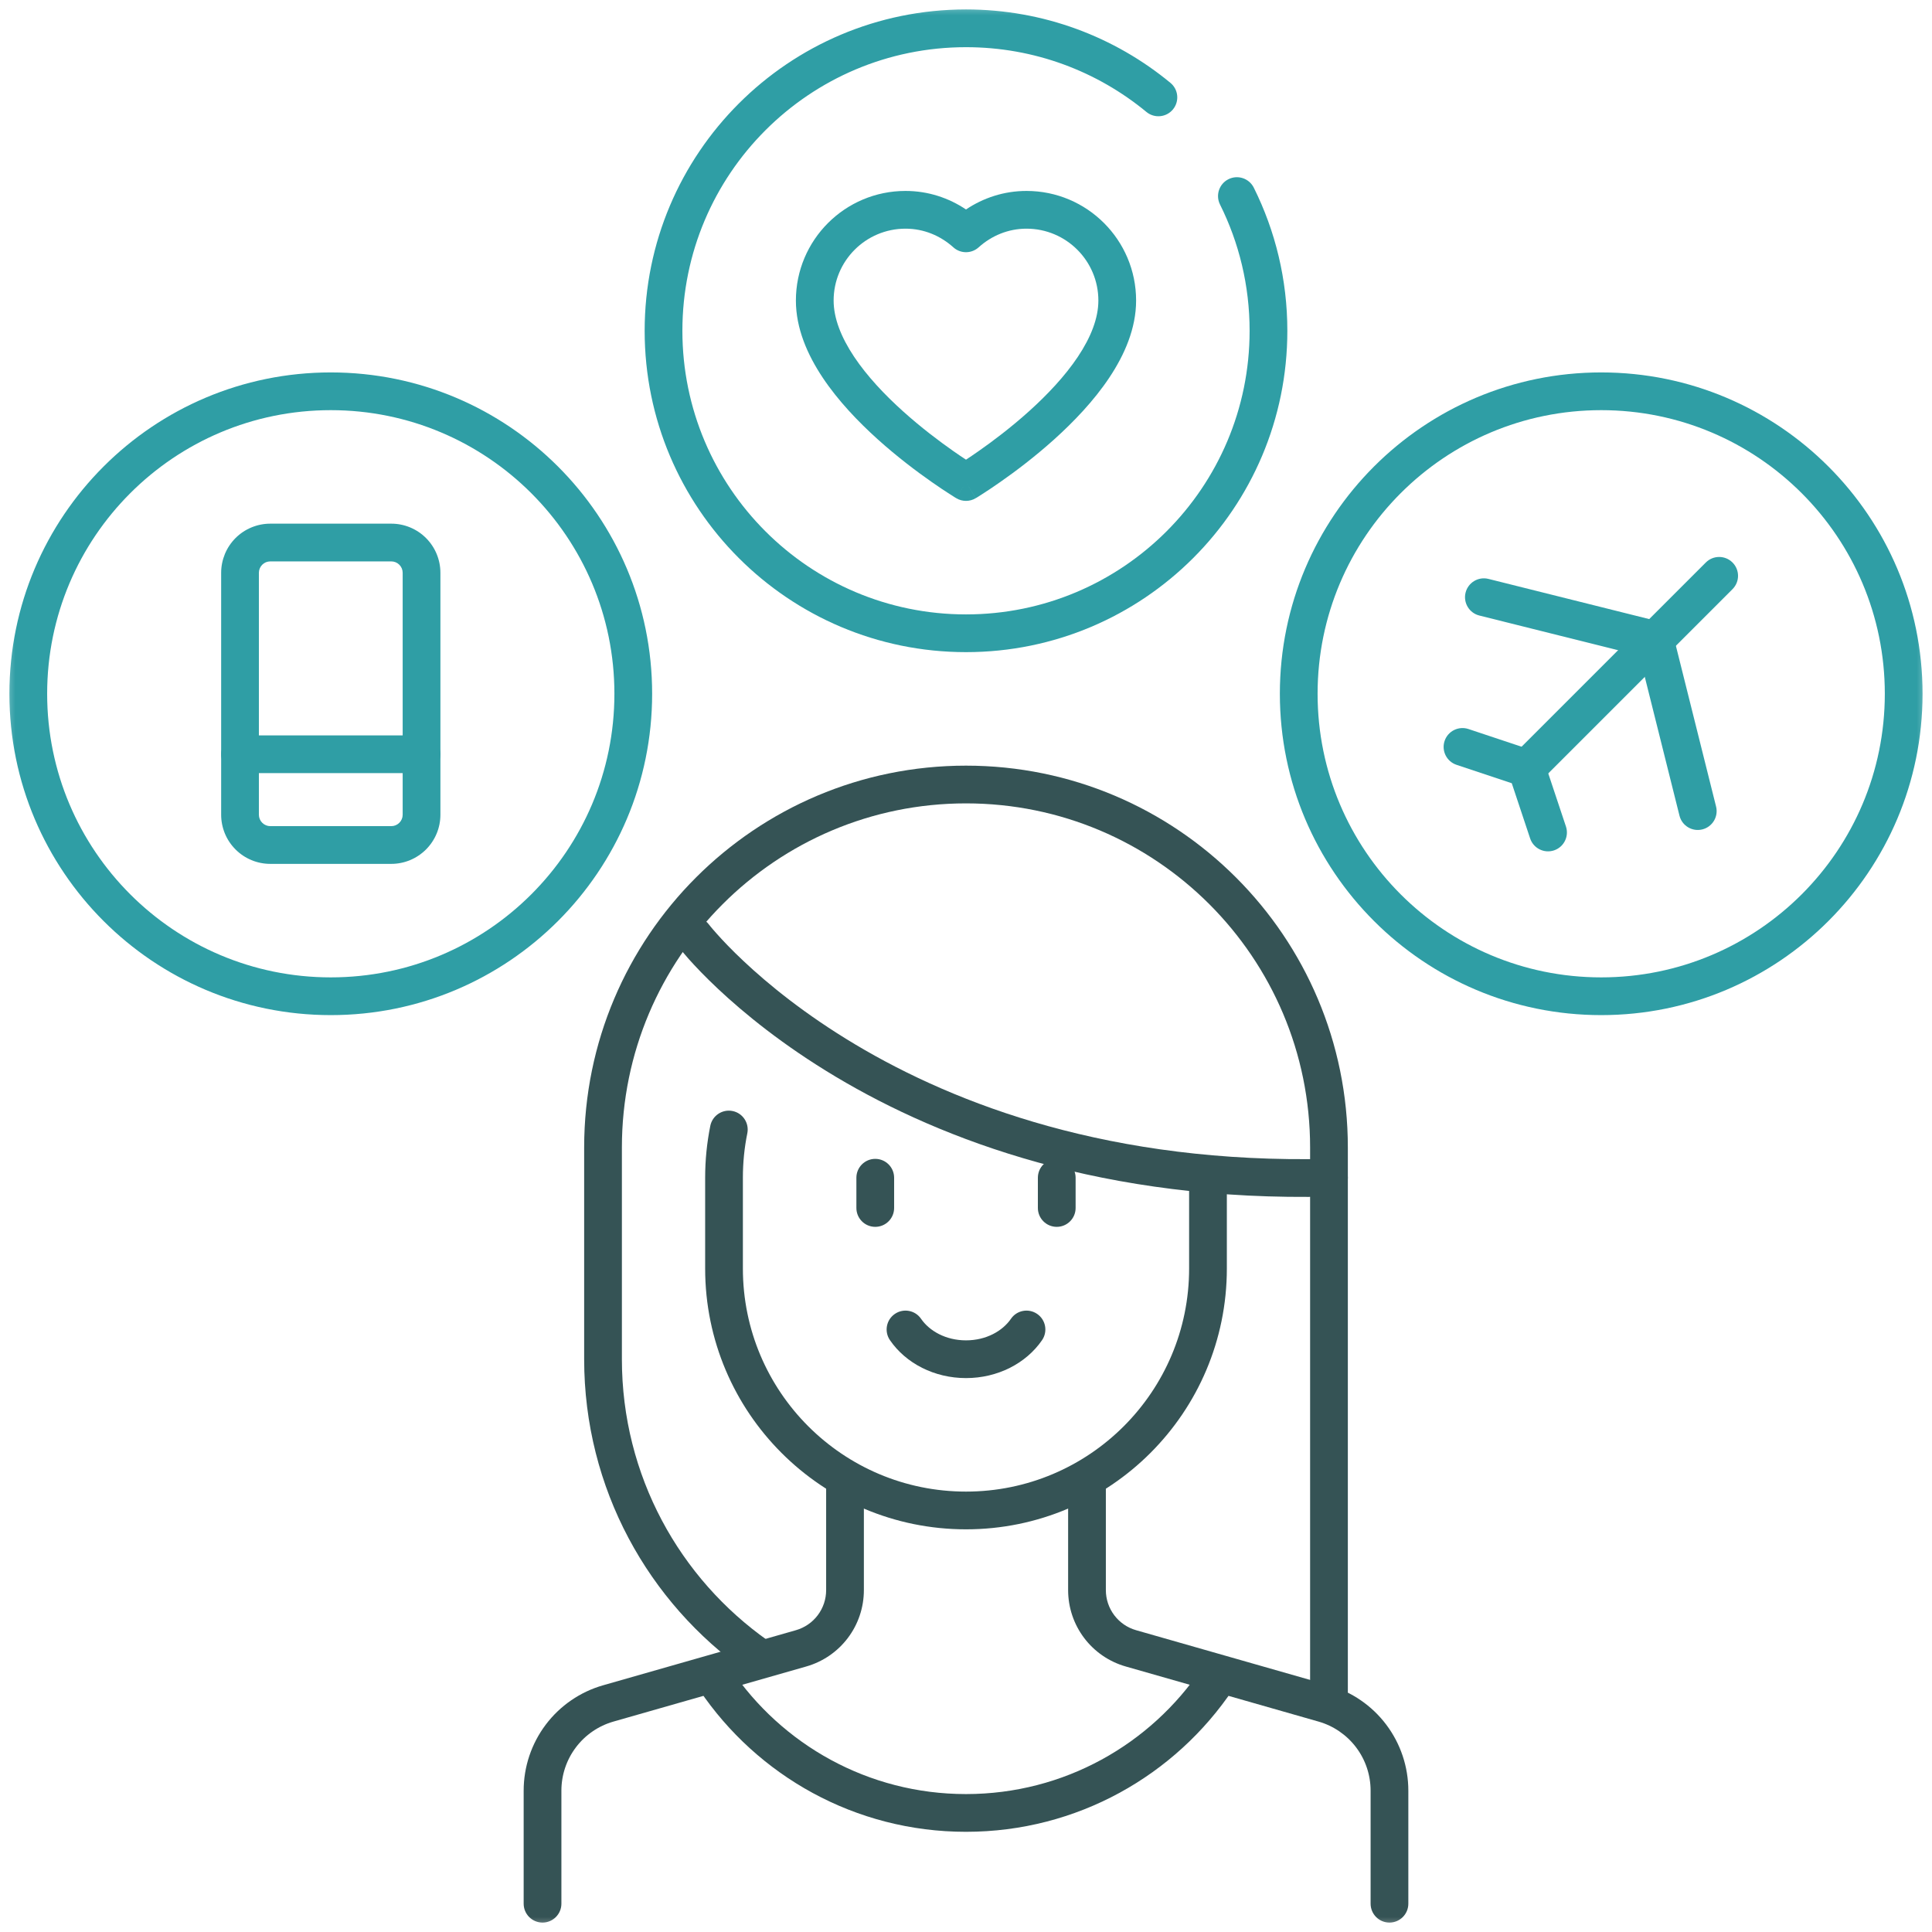 <svg width="64" height="64" viewBox="0 0 64 64" fill="none" xmlns="http://www.w3.org/2000/svg">
<g clip-path="url(#clip0_33_814)">
<mask id="mask0_33_814" style="mask-type:luminance" maskUnits="userSpaceOnUse" x="0" y="0" width="64" height="64">
<path d="M0 0H64V64H0V0Z" fill="white"/>
</mask>
<g mask="url(#mask0_33_814)">
<path fill-rule="evenodd" clip-rule="evenodd" d="M8.954 28.617C8.954 28.617 8.954 28.617 8.954 28.617H12.962C13.393 28.617 13.807 28.445 14.112 28.14C14.417 27.835 14.589 27.422 14.589 26.99V18.974C14.589 18.542 14.417 18.128 14.112 17.823C13.807 17.518 13.393 17.347 12.962 17.347H8.954C8.954 17.347 8.954 17.347 8.954 17.347C8.74 17.347 8.528 17.389 8.331 17.471C8.134 17.552 7.954 17.672 7.803 17.823C7.652 17.974 7.532 18.154 7.45 18.351C7.369 18.549 7.326 18.76 7.326 18.974V26.99C7.326 27.204 7.369 27.415 7.45 27.613C7.532 27.81 7.652 27.989 7.803 28.14C7.954 28.292 8.134 28.411 8.331 28.493C8.528 28.575 8.74 28.617 8.954 28.617ZM8.954 27.367C8.904 27.367 8.855 27.357 8.809 27.338C8.763 27.319 8.722 27.291 8.687 27.256C8.652 27.221 8.624 27.18 8.605 27.134C8.586 27.088 8.576 27.04 8.576 26.99V18.974C8.576 18.924 8.586 18.875 8.605 18.83C8.624 18.784 8.652 18.742 8.687 18.707C8.722 18.672 8.763 18.645 8.809 18.625C8.855 18.607 8.904 18.597 8.954 18.597H12.962C13.062 18.597 13.158 18.637 13.228 18.707C13.299 18.778 13.339 18.874 13.339 18.974V26.99C13.339 27.09 13.299 27.186 13.228 27.256C13.158 27.327 13.062 27.367 12.962 27.367H8.954Z" fill="#2F9EA5"/>
<path fill-rule="evenodd" clip-rule="evenodd" d="M7.327 24.986C7.327 25.331 7.606 25.611 7.952 25.611H13.964C14.309 25.611 14.589 25.331 14.589 24.986C14.589 24.641 14.309 24.361 13.964 24.361H7.952C7.606 24.361 7.327 24.641 7.327 24.986Z" fill="#2F9EA5"/>
<path fill-rule="evenodd" clip-rule="evenodd" d="M23.359 42.02C23.359 46.793 27.228 50.661 32 50.661C36.772 50.661 40.641 46.793 40.641 42.02V39.014C40.641 38.669 40.361 38.389 40.016 38.389C39.671 38.389 39.391 38.669 39.391 39.014V42.02C39.391 46.102 36.082 49.411 32 49.411C27.918 49.411 24.609 46.102 24.609 42.02V39.014C24.609 38.509 24.659 38.016 24.756 37.541C24.824 37.202 24.605 36.872 24.267 36.804C23.928 36.736 23.599 36.955 23.53 37.293C23.418 37.85 23.359 38.425 23.359 39.014V42.02Z" fill="#355355"/>
<path fill-rule="evenodd" clip-rule="evenodd" d="M44.024 56.673C44.369 56.673 44.649 56.394 44.649 56.048V38.012C44.649 31.026 38.986 25.363 32 25.363C25.014 25.363 19.351 31.026 19.351 38.012V45.026C19.351 49.308 21.478 53.092 24.731 55.38C25.014 55.578 25.404 55.511 25.602 55.228C25.801 54.946 25.733 54.556 25.451 54.357C22.516 52.294 20.601 48.884 20.601 45.026V38.012C20.601 31.717 25.704 26.613 32 26.613C38.295 26.613 43.399 31.717 43.399 38.012V56.048C43.399 56.394 43.679 56.673 44.024 56.673Z" fill="#355355"/>
<path fill-rule="evenodd" clip-rule="evenodd" d="M46.028 63.688C46.373 63.688 46.653 63.408 46.653 63.062V59.318C46.653 58.529 46.396 57.761 45.921 57.131C45.446 56.501 44.778 56.043 44.02 55.827L37.633 54.002C37.633 54.002 37.633 54.002 37.633 54.002C37.345 53.92 37.092 53.746 36.911 53.506C36.731 53.267 36.633 52.976 36.633 52.676V49.034C36.633 48.689 36.353 48.409 36.008 48.409C35.663 48.409 35.383 48.689 35.383 49.034V52.676C35.383 53.247 35.569 53.803 35.913 54.259C36.257 54.715 36.74 55.047 37.29 55.204L43.676 57.029C43.676 57.029 43.676 57.029 43.676 57.029C44.174 57.171 44.611 57.471 44.923 57.884C45.235 58.297 45.403 58.8 45.403 59.318C45.403 59.318 45.403 59.318 45.403 59.318V63.062C45.403 63.408 45.683 63.688 46.028 63.688Z" fill="#355355"/>
<path fill-rule="evenodd" clip-rule="evenodd" d="M17.972 63.688C18.317 63.688 18.597 63.408 18.597 63.062V59.318C18.597 58.8 18.765 58.297 19.077 57.884C19.388 57.471 19.826 57.171 20.323 57.029M20.323 57.029L26.71 55.204C26.71 55.204 26.71 55.204 26.71 55.204C27.259 55.047 27.743 54.715 28.087 54.259C28.431 53.803 28.617 53.247 28.617 52.676C28.617 52.676 28.617 52.676 28.617 52.676V49.034C28.617 48.689 28.337 48.409 27.992 48.409C27.647 48.409 27.367 48.689 27.367 49.034V52.676C27.367 52.976 27.269 53.267 27.089 53.506C26.908 53.746 26.655 53.919 26.367 54.002L19.98 55.827C19.221 56.043 18.554 56.501 18.079 57.131C17.604 57.761 17.347 58.529 17.347 59.318C17.347 59.318 17.347 59.318 17.347 59.318V63.062C17.347 63.408 17.627 63.688 17.972 63.688" fill="#355355"/>
<path fill-rule="evenodd" clip-rule="evenodd" d="M23.478 30.618L23.48 30.62C23.482 30.622 23.485 30.627 23.49 30.633C23.5 30.646 23.517 30.667 23.539 30.694C23.585 30.749 23.655 30.833 23.752 30.94C23.944 31.156 24.238 31.468 24.638 31.843C25.438 32.595 26.659 33.6 28.331 34.598C31.669 36.59 36.814 38.558 44.009 38.389C44.355 38.381 44.641 38.654 44.649 38.999C44.657 39.345 44.384 39.631 44.039 39.639C36.587 39.813 31.211 37.773 27.69 35.671C25.932 34.622 24.639 33.559 23.782 32.754C23.354 32.352 23.034 32.013 22.819 31.773C22.712 31.652 22.631 31.557 22.575 31.489C22.547 31.456 22.526 31.429 22.511 31.411C22.504 31.401 22.498 31.394 22.494 31.388L22.488 31.381L22.487 31.379L22.486 31.378C22.486 31.378 22.485 31.378 22.982 30.998L22.485 31.378C22.276 31.104 22.328 30.711 22.602 30.502C22.876 30.292 23.268 30.344 23.478 30.618L23.478 30.618C23.478 30.618 23.478 30.618 23.478 30.618Z" fill="#355355"/>
<path fill-rule="evenodd" clip-rule="evenodd" d="M28.994 40.641C29.339 40.641 29.619 40.361 29.619 40.016V39.014C29.619 38.669 29.339 38.389 28.994 38.389C28.649 38.389 28.369 38.669 28.369 39.014V40.016C28.369 40.361 28.649 40.641 28.994 40.641Z" fill="#355355"/>
<path fill-rule="evenodd" clip-rule="evenodd" d="M35.006 40.641C35.351 40.641 35.631 40.361 35.631 40.016V39.014C35.631 38.669 35.351 38.389 35.006 38.389C34.661 38.389 34.381 38.669 34.381 39.014V40.016C34.381 40.361 34.661 40.641 35.006 40.641Z" fill="#355355"/>
<path fill-rule="evenodd" clip-rule="evenodd" d="M32 44.401C31.33 44.401 30.788 44.09 30.511 43.687C30.316 43.402 29.927 43.33 29.642 43.526C29.358 43.721 29.285 44.11 29.481 44.395C30.009 45.164 30.952 45.651 32 45.651C33.048 45.651 33.99 45.164 34.519 44.395C34.715 44.11 34.642 43.721 34.358 43.526C34.073 43.33 33.684 43.402 33.489 43.687C33.212 44.09 32.67 44.401 32 44.401Z" fill="#355355"/>
<path fill-rule="evenodd" clip-rule="evenodd" d="M23.173 55.989C25.085 58.819 28.325 60.681 32 60.681C35.686 60.681 38.935 58.807 40.844 55.962C41.037 55.676 40.96 55.288 40.674 55.095C40.387 54.903 39.999 54.979 39.806 55.266C38.119 57.779 35.252 59.431 32 59.431C28.758 59.431 25.898 57.789 24.209 55.289C24.016 55.003 23.627 54.928 23.341 55.121C23.055 55.314 22.98 55.703 23.173 55.989Z" fill="#355355"/>
<path fill-rule="evenodd" clip-rule="evenodd" d="M21.355 10.958C21.355 16.837 26.121 21.603 32 21.603C37.879 21.603 42.645 16.837 42.645 10.958C42.645 9.256 42.245 7.645 41.533 6.216C41.379 5.908 41.004 5.782 40.695 5.936C40.386 6.09 40.261 6.465 40.414 6.774C41.042 8.033 41.395 9.453 41.395 10.958C41.395 16.147 37.189 20.353 32 20.353C26.811 20.353 22.605 16.147 22.605 10.958C22.605 5.769 26.811 1.563 32 1.563C34.271 1.563 36.352 2.368 37.976 3.708C38.242 3.928 38.636 3.89 38.856 3.624C39.075 3.357 39.038 2.963 38.771 2.744C36.931 1.225 34.572 0.313 32 0.313C26.121 0.313 21.355 5.079 21.355 10.958Z" fill="#2F9EA5"/>
<path fill-rule="evenodd" clip-rule="evenodd" d="M0.312 22.982C0.312 28.861 5.079 33.627 10.958 33.627C16.837 33.627 21.603 28.861 21.603 22.982C21.603 17.103 16.837 12.337 10.958 12.337C5.079 12.337 0.312 17.103 0.312 22.982ZM10.958 32.377C5.769 32.377 1.562 28.171 1.562 22.982C1.562 17.793 5.769 13.587 10.958 13.587C16.146 13.587 20.353 17.793 20.353 22.982C20.353 28.171 16.146 32.377 10.958 32.377Z" fill="#2F9EA5"/>
<path fill-rule="evenodd" clip-rule="evenodd" d="M42.397 22.982C42.397 28.861 47.163 33.627 53.042 33.627C58.921 33.627 63.687 28.861 63.687 22.982C63.687 17.103 58.921 12.337 53.042 12.337C47.163 12.337 42.397 17.103 42.397 22.982ZM53.042 32.377C47.853 32.377 43.647 28.171 43.647 22.982C43.647 17.793 47.853 13.587 53.042 13.587C58.231 13.587 62.437 17.793 62.437 22.982C62.437 28.171 58.231 32.377 53.042 32.377Z" fill="#2F9EA5"/>
<path fill-rule="evenodd" clip-rule="evenodd" d="M32.321 16.504L32 15.968L31.678 16.504C31.876 16.622 32.123 16.622 32.321 16.504ZM32 6.939C31.429 6.556 30.743 6.325 29.996 6.325C27.991 6.325 26.365 7.95 26.365 9.956C26.365 10.878 26.747 11.751 27.253 12.51C27.762 13.274 28.429 13.97 29.077 14.554C29.727 15.139 30.375 15.625 30.859 15.963C31.101 16.133 31.304 16.267 31.447 16.358C31.518 16.404 31.575 16.44 31.614 16.465C31.634 16.477 31.649 16.486 31.66 16.493L31.673 16.5L31.677 16.503L31.678 16.503C31.678 16.504 31.678 16.504 32 15.968C32.321 16.504 32.322 16.504 32.322 16.503L32.323 16.503L32.327 16.5L32.34 16.493C32.35 16.486 32.366 16.477 32.386 16.465C32.425 16.44 32.482 16.404 32.553 16.358C32.696 16.267 32.899 16.133 33.141 15.963C33.625 15.625 34.273 15.139 34.923 14.554C35.571 13.97 36.238 13.274 36.747 12.51C37.253 11.751 37.635 10.878 37.635 9.956C37.635 7.95 36.009 6.325 34.004 6.325C33.257 6.325 32.571 6.556 32 6.939ZM32 15.227C31.883 15.151 31.739 15.054 31.575 14.939C31.12 14.62 30.515 14.166 29.913 13.624C29.308 13.08 28.723 12.462 28.293 11.817C27.859 11.166 27.615 10.536 27.615 9.956C27.615 8.641 28.681 7.575 29.996 7.575C30.603 7.575 31.154 7.809 31.582 8.194C31.819 8.408 32.18 8.408 32.418 8.194C32.845 7.809 33.397 7.575 34.004 7.575C35.319 7.575 36.385 8.641 36.385 9.956C36.385 10.536 36.141 11.166 35.707 11.817C35.277 12.462 34.691 13.08 34.087 13.624C33.485 14.166 32.88 14.62 32.424 14.939C32.26 15.054 32.117 15.151 32 15.227Z" fill="#2F9EA5"/>
<path fill-rule="evenodd" clip-rule="evenodd" d="M56.393 27.475C56.727 27.391 56.931 27.052 56.847 26.717L55.43 21.049C55.374 20.825 55.2 20.65 54.976 20.594L49.307 19.177C48.972 19.093 48.633 19.297 48.549 19.632C48.466 19.966 48.669 20.306 49.004 20.39L54.309 21.716L55.635 27.02C55.718 27.355 56.058 27.559 56.393 27.475Z" fill="#2F9EA5"/>
<path fill-rule="evenodd" clip-rule="evenodd" d="M51.479 28.17C51.806 28.061 51.983 27.707 51.874 27.379L51.166 25.254C51.103 25.067 50.957 24.921 50.77 24.858L48.645 24.15C48.317 24.041 47.963 24.218 47.854 24.545C47.745 24.873 47.922 25.227 48.25 25.336L50.079 25.945L50.688 27.775C50.797 28.102 51.151 28.279 51.479 28.17Z" fill="#2F9EA5"/>
<path fill-rule="evenodd" clip-rule="evenodd" d="M50.131 25.893C50.375 26.137 50.771 26.137 51.015 25.893L57.391 19.517C57.636 19.273 57.636 18.877 57.391 18.633C57.147 18.389 56.752 18.389 56.508 18.633L50.131 25.009C49.887 25.254 49.887 25.649 50.131 25.893Z" fill="#2F9EA5"/>
</g>
</g>
<defs>
<clipPath id="clip0_33_814">
<rect width="64" height="64" fill="white"/>
</clipPath>
</defs>
</svg>
